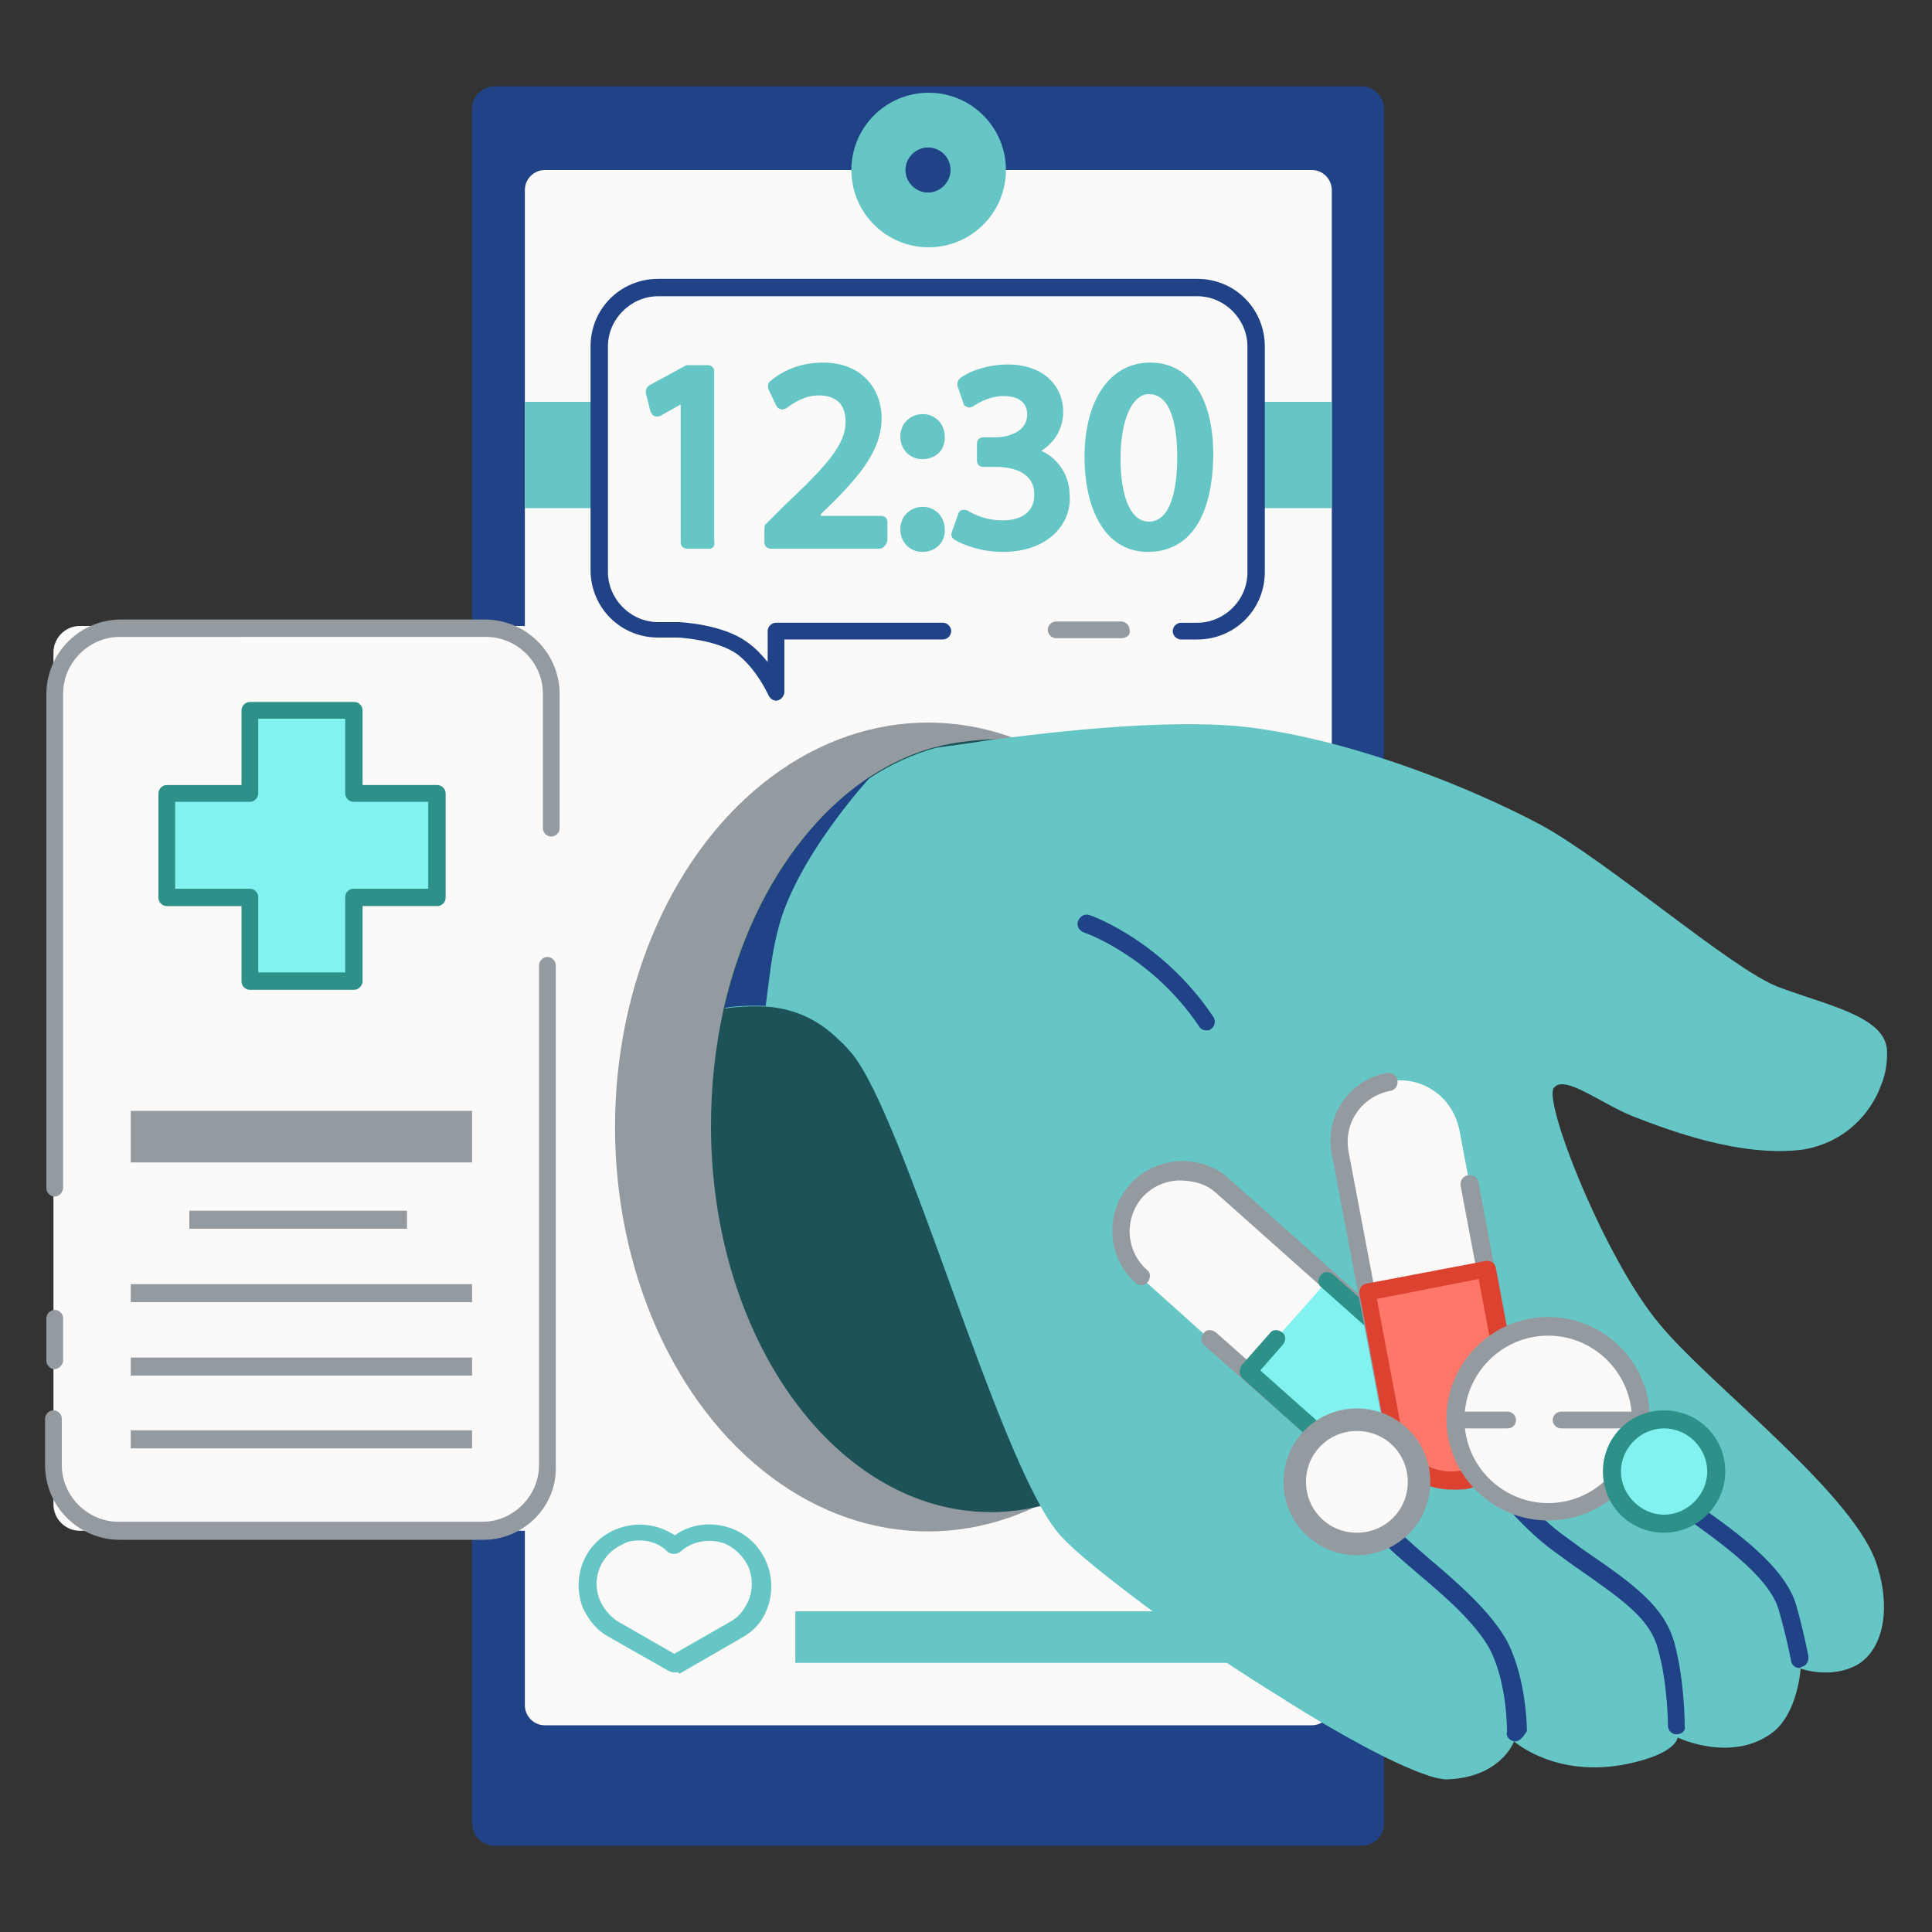 <?xml version="1.0" encoding="utf-8"?>
<!-- Generator: Adobe Illustrator 22.1.0, SVG Export Plug-In . SVG Version: 6.00 Build 0)  -->
<svg version="1.1" id="Layer_1" xmlns="http://www.w3.org/2000/svg" xmlns:xlink="http://www.w3.org/1999/xlink" x="0px" y="0px"
	 viewBox="0 0 300 300" style="enable-background:new 0 0 300 300;" xml:space="preserve">
<rect x="0" y="0" width="300" height="300" fill="#333333" stroke="none"/>
<style type="text/css">
	.st0{fill:#1F4386;}
	.st1{fill:#FCF9F9;}
	.st2{fill:#66C6C6;}
	.st3{fill:#939AA0;}
	.st4{fill:#81F2EF;}
	.st5{fill:#2D918A;}
	.st6{fill:#1E5259;}
	.st7{fill:#FF7769;}
	.st8{fill:#DD4231;}
</style>
<g>
	<path class="st0" d="M211.4,286.6H76.8c-1.9,0-3.5-1.6-3.5-3.5V16.9c0-1.9,1.6-3.5,3.5-3.5h134.6c1.9,0,3.5,1.6,3.5,3.5v266.2
		C215,285,213.4,286.6,211.4,286.6z"/>
	<path class="st1" d="M203.7,267.9H84.6c-1.8,0-3.1-1.5-3.1-3.1V29.5c0-1.8,1.5-3.1,3.1-3.1h119.1c1.8,0,3.1,1.5,3.1,3.1v235.3
		C206.8,266.6,205.3,267.9,203.7,267.9z"/>
	<ellipse class="st2" cx="144.2" cy="26.4" rx="12" ry="12"/>
	<path class="st0" d="M147.6,26.4c0,1.9-1.6,3.5-3.5,3.5c-1.9,0-3.5-1.6-3.5-3.5c0-1.9,1.6-3.5,3.5-3.5
		C146,22.9,147.6,24.4,147.6,26.4z"/>
	<rect x="81.5" y="62.4" class="st2" width="125.3" height="16.5"/>
	<g>
		<rect x="123.5" y="250.2" class="st2" width="67.9" height="8"/>
		<g>
			<path class="st2" d="M104.8,259.7c-0.1,0-0.3,0-0.6-0.1c-0.1,0-0.1-0.1-0.3-0.1l-9.5-5.4c-1.8-1-2.9-2.5-3.8-4.2
				c-2-4.8,0.1-10.4,5-12.4c3.1-1.3,6.4-0.9,9.2,0.9c2.6-1.9,6.1-2.2,9.2-0.9c2.3,1,4.1,2.8,5.1,5.3c0.9,2.3,0.9,5-0.1,7.3
				c-0.7,1.8-2,3.2-3.8,4.2l-9.7,5.6C105.2,259.5,105.1,259.7,104.8,259.7z M99.3,239.2c-0.9,0-1.8,0.1-2.6,0.6
				c-3.4,1.5-5,5.4-3.5,8.8c0.6,1.3,1.5,2.3,2.6,3.1l8.9,5.1l8.9-5.1c1.2-0.7,2-1.8,2.6-3.1c0.7-1.6,0.7-3.5,0.1-5.1
				c-0.7-1.6-1.9-2.9-3.5-3.7c-2.3-1-5.3-0.6-7.2,1.2c-0.6,0.4-1.3,0.4-1.9,0C102.6,239.8,101,239.2,99.3,239.2z M117.5,249.2
				L117.5,249.2L117.5,249.2z"/>
		</g>
	</g>
	<path class="st1" d="M186,44.6h-83.7c-5,0-9.1,4.1-9.1,9.1v35c0,5,4.1,9.1,9.1,9.1h3.1c0,0,6.4,0.3,10,2.8c3.5,2.5,5.3,6.9,5.3,6.9
		v-9.7H186c5,0,9.1-4.1,9.1-9.1V53.8C195.1,48.7,191,44.6,186,44.6z"/>
	<g>
		<path class="st0" d="M120.6,108.8c-0.6,0-1-0.3-1.3-0.9c0,0-1.8-4-4.8-6.3c-3.2-2.3-9.1-2.6-9.2-2.6h-3.1
			c-5.9,0-10.5-4.7-10.5-10.5V53.8c0-5.9,4.7-10.5,10.5-10.5h83.7c5.9,0,10.5,4.7,10.5,10.5v35c0,5.9-4.7,10.5-10.5,10.5h-2.5
			c-0.7,0-1.3-0.6-1.3-1.3c0-0.7,0.6-1.3,1.3-1.3h2.5c4.2,0,7.8-3.5,7.8-7.8V53.8c0-4.2-3.5-7.8-7.8-7.8h-83.7
			c-4.2,0-7.8,3.5-7.8,7.8v35c0,4.2,3.5,7.8,7.8,7.8h3.1c0.3,0,6.9,0.3,10.7,3.1c1.3,0.9,2.3,2,3.2,3.1v-4.8c0-0.7,0.6-1.3,1.3-1.3
			h25.9c0.7,0,1.3,0.6,1.3,1.3c0,0.7-0.6,1.3-1.3,1.3h-24.6v8.3C121.7,108.1,121.3,108.7,120.6,108.8
			C120.7,108.8,120.7,108.8,120.6,108.8z"/>
	</g>
	<g>
		<path class="st3" d="M174.1,99.1H164c-0.7,0-1.3-0.6-1.3-1.3c0-0.7,0.6-1.3,1.3-1.3h10.1c0.7,0,1.3,0.6,1.3,1.3
			C175.6,98.6,174.9,99.1,174.1,99.1z"/>
	</g>
	<g>
		<g>
			<path class="st2" d="M106.7,61.2L106.7,61.2l-4.7,2.5l-0.7-2.8l5.7-3.1h3.1v26.3h-3.5v-23H106.7z"/>
			<path class="st2" d="M110.2,85.2h-3.5c-0.6,0-1-0.4-1-1V62.8l-3.2,1.8c-0.3,0.1-0.6,0.1-0.9,0c-0.3-0.1-0.4-0.4-0.6-0.7l-0.7-2.8
				c-0.1-0.4,0.1-0.9,0.4-1.2l5.7-3.1c0.1-0.1,0.3-0.1,0.4-0.1h3.1c0.6,0,1,0.4,1,1v26.3C111.1,84.8,110.6,85.2,110.2,85.2z
				 M107.7,83.2h1.5V58.9h-1.8l-4.8,2.6l0.1,0.7l3.5-1.9c0.6-0.3,1.6,0.1,1.6,0.9v22H107.7z"/>
		</g>
		<g>
			<path class="st2" d="M119.7,84.2V82l2.8-2.8c6.7-6.4,9.8-9.8,9.8-13.8c0-2.6-1.3-5.1-5.3-5.1c-2.3,0-4.4,1.2-5.6,2.2l-1.2-2.5
				c1.8-1.6,4.4-2.6,7.5-2.6c5.7,0,8,4,8,7.6c0,4.8-3.5,8.8-9.1,14.2l-2,1.9v0.1h11.9v2.9C136.5,84.2,119.7,84.2,119.7,84.2z"/>
			<path class="st2" d="M136.5,85.2h-16.8c-0.6,0-1-0.4-1-1V82c0-0.3,0.1-0.6,0.3-0.7l2.8-2.8c6.7-6.3,9.5-9.5,9.5-13
				c0-2.8-1.5-4.1-4.2-4.1c-2.2,0-4.1,1.3-5,2c-0.3,0.1-0.6,0.3-0.9,0.1c-0.3,0-0.6-0.3-0.7-0.6l-1.2-2.5c-0.1-0.4-0.1-0.9,0.3-1.2
				c2.2-1.9,5.1-2.9,8.2-2.9c6.3,0,9.1,4.4,9.1,8.6c0,5.4-4,9.7-9.4,14.9l-0.1,0.3h9.4c0.6,0,1,0.4,1,1v2.9
				C137.5,84.8,137.1,85.2,136.5,85.2z M120.7,83.2h14.8v-0.9h-10.8c-0.6,0-1-0.4-1-1c0-0.3,0.1-0.6,0.3-0.9l2-1.9
				c6-5.7,8.8-9.2,8.8-13.5c0-3.1-1.9-6.7-7-6.7c-2.2,0-4.4,0.7-6.1,1.9l0.3,0.6c1.3-0.9,3.1-1.6,5.3-1.6c4,0,6.3,2.3,6.3,6.1
				c0,4.4-3.2,8-10.1,14.5l-2.5,2.3v1H120.7z M124.7,81.1L124.7,81.1L124.7,81.1z"/>
		</g>
		<g>
			<path class="st2" d="M140.9,67.8c0-1.5,1-2.5,2.5-2.5s2.3,1,2.3,2.5c0,1.5-0.9,2.5-2.5,2.5C141.8,70.3,140.9,69.3,140.9,67.8z
				 M140.9,82.2c0-1.5,1-2.5,2.5-2.5s2.3,1,2.3,2.5s-0.9,2.5-2.5,2.5C141.8,84.7,140.9,83.6,140.9,82.2z"/>
			<path class="st2" d="M143.2,85.7c-1.9,0-3.4-1.5-3.4-3.5c0-2,1.5-3.5,3.5-3.5c1.9,0,3.4,1.5,3.4,3.5
				C146.8,84.2,145.3,85.7,143.2,85.7z M143.2,80.6c-0.9,0-1.5,0.6-1.5,1.6c0,0.7,0.4,1.5,1.3,1.5c1,0,1.5-0.7,1.5-1.5
				C144.7,81.9,144.6,80.6,143.2,80.6z M143.2,71.3c-1.9,0-3.4-1.5-3.4-3.5c0-2,1.5-3.5,3.5-3.5c1.9,0,3.4,1.5,3.4,3.5
				C146.8,69.9,145.3,71.3,143.2,71.3z M143.2,66.4c-0.9,0-1.5,0.6-1.5,1.6c0,0.7,0.4,1.5,1.3,1.5c1,0,1.5-0.7,1.5-1.5
				C144.7,67.5,144.6,66.4,143.2,66.4z"/>
		</g>
		<g>
			<path class="st2" d="M149.8,80.1c1,0.6,3.4,1.6,5.9,1.6c4.5,0,6-2.9,6-5.1c0-3.7-3.4-5.3-6.9-5.3h-2v-2.6h2
				c2.6,0,5.9-1.3,5.9-4.5c0-2-1.3-4-4.7-4c-2,0-4.1,0.9-5.3,1.8l-0.9-2.6c1.3-1,4.1-2,6.9-2c5.3,0,7.6,3.1,7.6,6.3
				c0,2.8-1.6,5-4.8,6.1V70c3.2,0.6,5.9,3.1,5.9,6.7c0,4.2-3.2,7.9-9.7,7.9c-2.9,0-5.6-0.9-6.9-1.8L149.8,80.1z"/>
			<path class="st2" d="M155.7,85.7c-3.2,0-6-1-7.5-1.9c-0.4-0.3-0.6-0.7-0.4-1.2l1-2.8c0.1-0.3,0.3-0.6,0.6-0.6
				c0.3-0.1,0.6,0,0.9,0.1c0.9,0.6,2.9,1.5,5.3,1.5c1.8,0,3.1-0.4,4-1.3c1-1,1-2.2,1-2.8c0-3.2-3.1-4.2-5.9-4.2h-2c-0.6,0-1-0.4-1-1
				v-2.6c0-0.6,0.4-1,1-1h2c1.9,0,4.8-0.9,4.8-3.5c0-1.9-1.3-2.9-3.7-2.9c-1.9,0-3.7,0.9-4.7,1.6c-0.3,0.1-0.6,0.3-0.9,0.1
				c-0.3-0.1-0.6-0.3-0.6-0.6l-0.9-2.6c-0.1-0.4,0-0.9,0.3-1.2c1.5-1.2,4.4-2.2,7.5-2.2c5.9,0,8.6,3.7,8.6,7.3
				c0,2.5-1.2,4.7-3.4,6.1c2.8,1.3,4.4,4,4.4,7C166.4,81.1,163,85.7,155.7,85.7z M150.1,82.5c1.3,0.7,3.4,1.2,5.6,1.2
				c6,0,8.6-3.5,8.6-6.9c0-3.5-2.8-5.3-5.1-5.9c-0.4-0.1-0.9-0.4-0.9-1c0-0.4,0.3-0.9,0.7-1c2.8-1,4.2-2.8,4.2-5.3
				c0-2.5-1.8-5.3-6.6-5.3c-2.2,0-4.4,0.7-5.7,1.5l0.3,0.7c1.3-0.7,2.9-1.3,4.7-1.3c4.1,0,5.7,2.6,5.7,5c0,3.7-3.5,5.4-6.9,5.4h-1
				v0.6h1c4.7,0,7.8,2.5,7.9,6.3c0,1.6-0.6,3.1-1.6,4.2c-0.9,0.9-2.5,1.9-5.3,1.9c-2,0-4-0.6-5.3-1.2L150.1,82.5z"/>
		</g>
		<g>
			<path class="st2" d="M187.3,70.8c0,8.9-3.4,13.9-9.2,13.9c-5.1,0-8.6-4.8-8.8-13.6c0-8.8,3.8-13.8,9.2-13.8
				C184.2,57.4,187.3,62.4,187.3,70.8z M173,71.2c0,6.9,2,10.8,5.4,10.8c3.7,0,5.4-4.2,5.4-11c0-6.4-1.6-10.8-5.4-10.8
				C175.3,60.2,173,64,173,71.2z"/>
			<path class="st2" d="M178.2,85.7c-6,0-9.7-5.6-9.8-14.6c0-9.1,4-14.8,10.2-14.8c6.1,0,9.8,5.4,9.8,14.3
				C188.3,80.3,184.7,85.7,178.2,85.7z M178.7,58.5c-5,0-8.2,4.8-8.2,12.7c0.1,7.9,2.9,12.6,7.8,12.6c7.2,0,8.2-8,8.2-12.9
				C186.3,62.8,183.5,58.5,178.7,58.5z M178.4,82.9c-4,0-6.4-4.4-6.4-11.7c0-8.9,3.4-12,6.4-12c2.3,0,6.4,1.5,6.4,11.7
				C184.8,81.4,180.7,82.9,178.4,82.9z M178.4,61.2c-2.6,0-4.4,4-4.4,10c0,6,1.6,9.8,4.4,9.8c4,0,4.4-7,4.4-10
				C182.8,67.2,182.2,61.2,178.4,61.2z"/>
		</g>
	</g>
	<g id="window_1_3_">
		<path class="st1" d="M81.2,237.7H12.4c-2.2,0-4.1-1.8-4.1-4.1V101.3c0-2.2,1.8-4.1,4.1-4.1h68.6c2.2,0,4.1,1.8,4.1,4.1v132.3
			C85.1,236,83.4,237.7,81.2,237.7z"/>
		<g>
			<polygon class="st4" points="67.9,123 67.9,139.2 55,139.2 55,152.3 38.8,152.3 38.8,139.2 25.7,139.2 25.7,123 38.8,123 
				38.8,110 55,110 55,123 			"/>
			<path class="st5" d="M55,153.7H38.8c-0.7,0-1.3-0.6-1.3-1.3v-11.7H25.9c-0.7,0-1.3-0.6-1.3-1.3v-16.2c0-0.7,0.6-1.3,1.3-1.3h11.6
				v-11.6c0-0.7,0.6-1.3,1.3-1.3H55c0.7,0,1.3,0.6,1.3,1.3v11.6h11.6c0.7,0,1.3,0.6,1.3,1.3v16.2c0,0.7-0.6,1.3-1.3,1.3H56.3v11.7
				C56.3,153,55.7,153.7,55,153.7z M40.1,151h13.5v-11.7c0-0.7,0.6-1.3,1.3-1.3h11.6v-13.5H54.9c-0.7,0-1.3-0.6-1.3-1.3v-11.6H40.1
				v11.6c0,0.7-0.6,1.3-1.3,1.3H27.2v13.5h11.6c0.7,0,1.3,0.6,1.3,1.3V151z"/>
		</g>
		<g>
			<rect x="29.4" y="188" class="st3" width="33.8" height="2.8"/>
		</g>
		<g>
			<rect x="20.3" y="210.8" class="st3" width="53" height="2.8"/>
		</g>
		<g>
			<rect x="20.3" y="199.4" class="st3" width="53" height="2.8"/>
		</g>
		<g>
			<rect x="20.3" y="222.1" class="st3" width="53" height="2.8"/>
		</g>
		<rect x="20.3" y="172.5" class="st3" width="53" height="8"/>
		<g>
			<path class="st3" d="M8.5,212.6c-0.7,0-1.3-0.6-1.3-1.3v-6.6c0-0.7,0.6-1.3,1.3-1.3c0.7,0,1.3,0.6,1.3,1.3v6.6
				C9.8,211.8,9.2,212.6,8.5,212.6z"/>
		</g>
		<g>
			<path class="st3" d="M75.1,239.1H18.6c-6.3,0-11.6-5.1-11.6-11.6v-7.2c0-0.7,0.6-1.3,1.3-1.3c0.7,0,1.3,0.6,1.3,1.3v7.2
				c0,4.8,4,8.8,8.8,8.8h56.5c4.8,0,8.8-4,8.8-8.8v-77.6c0-0.7,0.6-1.3,1.3-1.3c0.7,0,1.3,0.6,1.3,1.3v77.6
				C86.6,233.9,81.3,239.1,75.1,239.1z"/>
		</g>
		<g>
			<path class="st3" d="M8.5,185.8c-0.7,0-1.3-0.6-1.3-1.3v-76.7c0-6.3,5.1-11.6,11.6-11.6h56.5c6.3,0,11.6,5.1,11.6,11.6v20.8
				c0,0.7-0.6,1.3-1.3,1.3c-0.7,0-1.3-0.6-1.3-1.3v-20.9c0-4.8-4-8.8-8.8-8.8H18.6c-4.8,0-8.8,4-8.8,8.8v76.7
				C9.8,185.1,9.2,185.8,8.5,185.8z"/>
		</g>
	</g>
	<g id="hand_1_">
		<ellipse class="st3" cx="144.1" cy="175" rx="48.6" ry="62.8"/>
		<path class="st6" d="M197.3,174.8c0,30.3-16.2,55.3-37.3,59.4c-2,0.4-4.1,0.6-6.1,0.6c-24,0-43.5-26.8-43.5-60
			c0-6.4,0.7-12.4,2-18.3c4.7-20.5,17.3-36.3,32.8-40.5h0.1c2.6-0.7,5.4-1,8.2-1.2h0.1h0.1C177.8,114.8,197.3,141.6,197.3,174.8z"/>
		<path class="st2" d="M291.2,242.3c2.6,7.2,1.3,13.8-2.8,16.2c-4.1,2.3-8.8,0.6-8.8,0.6s-0.4,6.7-4.2,9.8c-6.4,5-14.9,0.9-14.9,0.9
			s-0.1,2.5-7.8,4.1c-11.1,2.3-17.6-3.5-17.6-3.5s-2,5.6-10.4,5.9c-0.9,0-2.2-0.3-3.8-0.9c-5-1.8-12.9-6.1-21.2-11.3
			c0,0-0.1,0-0.1-0.1c-7.2-4.4-14.6-9.4-20.9-14c-6.7-5-12.3-9.4-14.5-12.1c-9.4-11.6-23.6-64.1-31.9-74.3c-0.6-0.7-1.3-1.5-1.9-2
			c-3.7-3.7-7.6-5-11.4-5.3c-2.3-0.1-4.5,0-6.4,0.3c3.7-16,12-29,22.8-36c3.1-2,6.4-3.5,10-4.5h0.1c1.9-0.3,4.7-0.6,8.2-1.2h0.1
			c11.6-1.5,29.7-3.5,41.4-1.8c16.2,2.3,33.5,9.4,43.9,14.9c10.4,5.6,29.7,22.4,36.9,25.2c7.3,2.8,16.5,4.5,17,9.7
			c0.1,1.6-0.1,3.7-0.9,5.6c-1.6,4.4-5.6,8.9-12.1,10c-9.7,1.3-21.1-3.1-26.3-5.1c-5.1-2-10.7-6.6-12.4-4.5c-1.8,2,8,26.8,16.4,36.7
			C265,214.6,287.1,231.3,291.2,242.3z"/>
		<g>
			<path class="st0" d="M279.4,259c-0.6,0-1.2-0.4-1.3-1.2c0,0-0.7-3.7-1.9-7.8c-1.5-5.3-9.4-10.7-15.5-15.1
				c-2.2-1.5-4.1-2.9-5.7-4.1c-6.6-5.3-14.6-16.2-15.1-16.7c-0.4-0.6-0.3-1.5,0.3-1.9c0.6-0.4,1.5-0.3,1.9,0.3
				c0.1,0.1,8.2,11.1,14.5,16.1c1.6,1.2,3.5,2.6,5.6,4.1c7,4.8,14.9,10.4,16.7,16.5c1.2,4.2,1.9,7.9,1.9,8c0.1,0.7-0.3,1.5-1,1.6
				C279.5,259,279.4,259,279.4,259z"/>
		</g>
		<g>
			<path class="st0" d="M260.3,269.3L260.3,269.3c-0.7,0-1.3-0.6-1.3-1.3c0,0,0-6.6-1.6-12.1c-1.3-4.7-5.6-7.6-13.2-12.9l-2.6-1.9
				c-9.5-6.7-18-21.4-18.3-22c-0.4-0.7-0.1-1.5,0.4-1.9c0.7-0.4,1.5-0.1,1.9,0.4c0.1,0.1,8.6,14.8,17.6,21.1l2.6,1.9
				c7.9,5.4,12.6,8.8,14.2,14.5c1.6,5.9,1.6,12.6,1.6,12.9C261.8,268.8,261.1,269.3,260.3,269.3z"/>
		</g>
		<g>
			<path class="st0" d="M235.3,270.4L235.3,270.4c-0.7,0-1.5-0.6-1.3-1.5c0-0.1,0.1-7.3-2.6-12.7c-2.2-4.1-7-8.3-11.3-11.9
				c-2.3-2-4.5-3.8-6-5.6c-4.1-4.5-9.5-14.2-9.7-14.6c-0.4-0.7-0.1-1.5,0.6-1.9c0.7-0.4,1.5-0.1,1.9,0.6c0,0.1,5.6,9.8,9.4,14
				c1.3,1.5,3.5,3.4,5.7,5.3c4.5,3.8,9.5,8.2,12,12.7c3.1,6,3.1,13.8,3.1,14C236.6,269.6,236,270.4,235.3,270.4z"/>
		</g>
		<g>
			<path class="st0" d="M187.4,160c-0.4,0-0.9-0.1-1.2-0.6c-7.2-10.8-17.7-14.6-17.9-14.6c-0.7-0.3-1.2-1-0.9-1.8
				c0.3-0.7,1-1.2,1.8-0.9c0.4,0.1,11.4,4.1,19.2,15.8c0.4,0.6,0.3,1.5-0.4,1.9C188,159.9,187.7,160,187.4,160z"/>
		</g>
		<path class="st0" d="M135.3,120.5c0,0-12,12.9-14.6,24.3c-0.9,3.5-1.3,7.6-1.8,11.4c-2.3-0.1-4.5,0-6.4,0.3
			C116.2,140.6,124.5,127.5,135.3,120.5z"/>
	</g>
	<g>
		<g>
			<path class="st1" d="M177.2,198.4c-4-3.5-4.2-9.4-0.7-13.3c3.5-4,9.4-4.2,13.3-0.7l32.9,29.3c4,3.5,4.2,9.4,0.7,13.3
				c-3.5,4-9.4,4.2-13.3,0.7L187.9,208L177.2,198.4z"/>
			<path class="st3" d="M216.4,231.3c-2.5,0-5.1-0.9-7.2-2.8L187,208.9c-0.6-0.4-0.6-1.3-0.1-1.9c0.4-0.6,1.3-0.6,1.9-0.1l22.2,19.6
				c1.6,1.5,3.7,2,5.9,2c2.2-0.1,4.1-1,5.6-2.6c2.9-3.4,2.6-8.3-0.7-11.3l-32.9-29.3c-1.6-1.5-3.7-2-5.9-2c-2.2,0.1-4.1,1-5.6,2.6
				c-2.9,3.4-2.6,8.3,0.7,11.3c0.6,0.4,0.6,1.3,0.1,1.9c-0.4,0.6-1.3,0.6-1.9,0.1c-4.4-4-4.8-10.8-0.9-15.2c1.9-2.2,4.5-3.4,7.5-3.7
				c2.9-0.1,5.7,0.7,7.8,2.6l32.9,29.3c4.4,4,4.8,10.8,0.9,15.2C222.4,230.1,219.4,231.3,216.4,231.3z"/>
		</g>
		<g>
			<path class="st4" d="M206.2,198.8l17.1,15.2c3.5,3.1,3.5,8.8,0.1,12.6c-3.5,4-9.1,4.5-12.6,1.5l-17.1-15.2l4.4-5L206.2,198.8z"/>
			<path class="st5" d="M216.1,231.6c-2.2,0-4.4-0.7-6.1-2.3L192.9,214c-0.3-0.3-0.4-0.6-0.4-1c0-0.3,0.1-0.7,0.3-1l4.4-5
				c0.4-0.6,1.3-0.6,1.9-0.1c0.6,0.4,0.6,1.3,0.1,1.9l-3.5,4l16.1,14.3c2.9,2.6,7.6,2,10.5-1.3c1.5-1.6,2.2-3.7,2.2-5.7
				s-0.7-3.8-2.2-5l-17.1-15.2c-0.6-0.4-0.6-1.3-0.1-1.9c0.4-0.6,1.3-0.6,1.9-0.1L224,213c2,1.8,3.1,4.2,3.1,7c0,2.8-1,5.4-2.9,7.6
				C222.3,230.3,219.2,231.6,216.1,231.6z"/>
		</g>
	</g>
	<g>
		<path class="st1" d="M227.3,229.7c-5.1,1-10-2.3-11-7.5l-8.2-43.3c-1-5.1,2.3-10,7.5-11c2.3-0.4,4.7,0,6.6,1.2
			c2.2,1.3,3.8,3.5,4.4,6.3l8.2,43.3C235.7,223.8,232.4,228.8,227.3,229.7z"/>
		<g>
			<path class="st3" d="M225.5,231.3c-2.2,0-4.2-0.6-6-1.9c-2.3-1.6-4-4.1-4.5-6.9l-8.2-43.3c-1.2-5.9,2.8-11.6,8.6-12.6
				c0.7-0.1,1.5,0.3,1.6,1.2c0.1,0.7-0.3,1.5-1.2,1.6c-4.4,0.9-7.2,5-6.4,9.4l8.2,43.3c0.4,2,1.6,4,3.4,5.1c1.8,1.2,4,1.6,6,1.3
				c4.4-0.9,7.2-5,6.4-9.4l-6.6-35c-0.1-0.7,0.3-1.5,1.2-1.6c0.7-0.1,1.5,0.3,1.6,1.2l6.6,35c1.2,5.9-2.8,11.6-8.6,12.6
				C226.8,231.3,226.1,231.3,225.5,231.3z"/>
		</g>
		<g>
			<path class="st7" d="M230.6,197.2l4.2,22.5c0.9,4.5-2.6,9.1-7.6,10.1c-5.1,1-10-1.9-10.8-6.6l-4.2-22.5L230.6,197.2z"/>
			<path class="st8" d="M225.4,231.3c-2,0-4.1-0.6-5.7-1.6c-2.3-1.5-4-3.7-4.4-6.3l-4.2-22.5c-0.1-0.7,0.3-1.5,1.2-1.6l18.4-3.5
				c0.7-0.1,1.5,0.3,1.6,1.2l4.2,22.5c1,5.3-2.9,10.5-8.8,11.7C226.8,231.3,226.1,231.3,225.4,231.3z M213.8,201.7l4,21.2
				c0.3,1.8,1.5,3.4,3.2,4.4s4,1.5,6,1c4.4-0.9,7.3-4.5,6.6-8.5l-4-21.2L213.8,201.7z"/>
		</g>
	</g>
	<g>
		<circle class="st1" cx="210.7" cy="230.1" r="9.7"/>
		<path class="st3" d="M210.7,241.5c-6.3,0-11.4-5.1-11.4-11.4s5.1-11.4,11.4-11.4s11.4,5.1,11.4,11.4S217,241.5,210.7,241.5z
			 M210.7,222.2c-4.4,0-7.9,3.5-7.9,7.9c0,4.4,3.5,7.9,7.9,7.9s7.9-3.5,7.9-7.9C218.6,225.7,215.1,222.2,210.7,222.2z"/>
	</g>
	<g>
		<g>
			<path class="st1" d="M225.9,220.5c0-7.9,6.4-14.3,14.3-14.3c7.9,0,14.3,6.4,14.3,14.3c0,7.9-6.4,14.3-14.3,14.3
				C232.4,234.8,225.9,228.4,225.9,220.5z"/>
			<path class="st3" d="M240.4,236.1c-8.6,0-15.8-7-15.8-15.8c0-8.6,7-15.8,15.8-15.8c8.6,0,15.8,7,15.8,15.8
				C256.2,229.1,249.1,236.1,240.4,236.1z M240.4,207.4c-7.2,0-13,5.9-13,13c0,7.2,5.9,13,13,13c7.2,0,13-5.9,13-13
				C253.4,213.3,247.6,207.4,240.4,207.4z"/>
		</g>
		<g>
			<path class="st3" d="M254.8,221.8h-12.4c-0.7,0-1.3-0.6-1.3-1.3s0.6-1.3,1.3-1.3h12.4c0.7,0,1.3,0.6,1.3,1.3
				C256.2,221.2,255.5,221.8,254.8,221.8z"/>
		</g>
		<g>
			<path class="st3" d="M234.1,221.8h-6.7c-0.7,0-1.3-0.6-1.3-1.3s0.6-1.3,1.3-1.3h6.7c0.7,0,1.3,0.6,1.3,1.3
				S234.9,221.8,234.1,221.8z"/>
		</g>
	</g>
	<g>
		<path class="st4" d="M250.2,228.5c0-4.5,3.7-8,8-8c4.5,0,8,3.7,8,8s-3.7,8-8,8C253.9,236.7,250.2,233.1,250.2,228.5z"/>
		<path class="st5" d="M258.4,238c-5.3,0-9.5-4.2-9.5-9.5s4.2-9.5,9.5-9.5s9.5,4.2,9.5,9.5C267.9,233.8,263.5,238,258.4,238z
			 M258.4,221.8c-3.7,0-6.7,3.1-6.7,6.7s3.1,6.7,6.7,6.7s6.7-3.1,6.7-6.7S262.1,221.8,258.4,221.8z"/>
	</g>
</g>
</svg>
